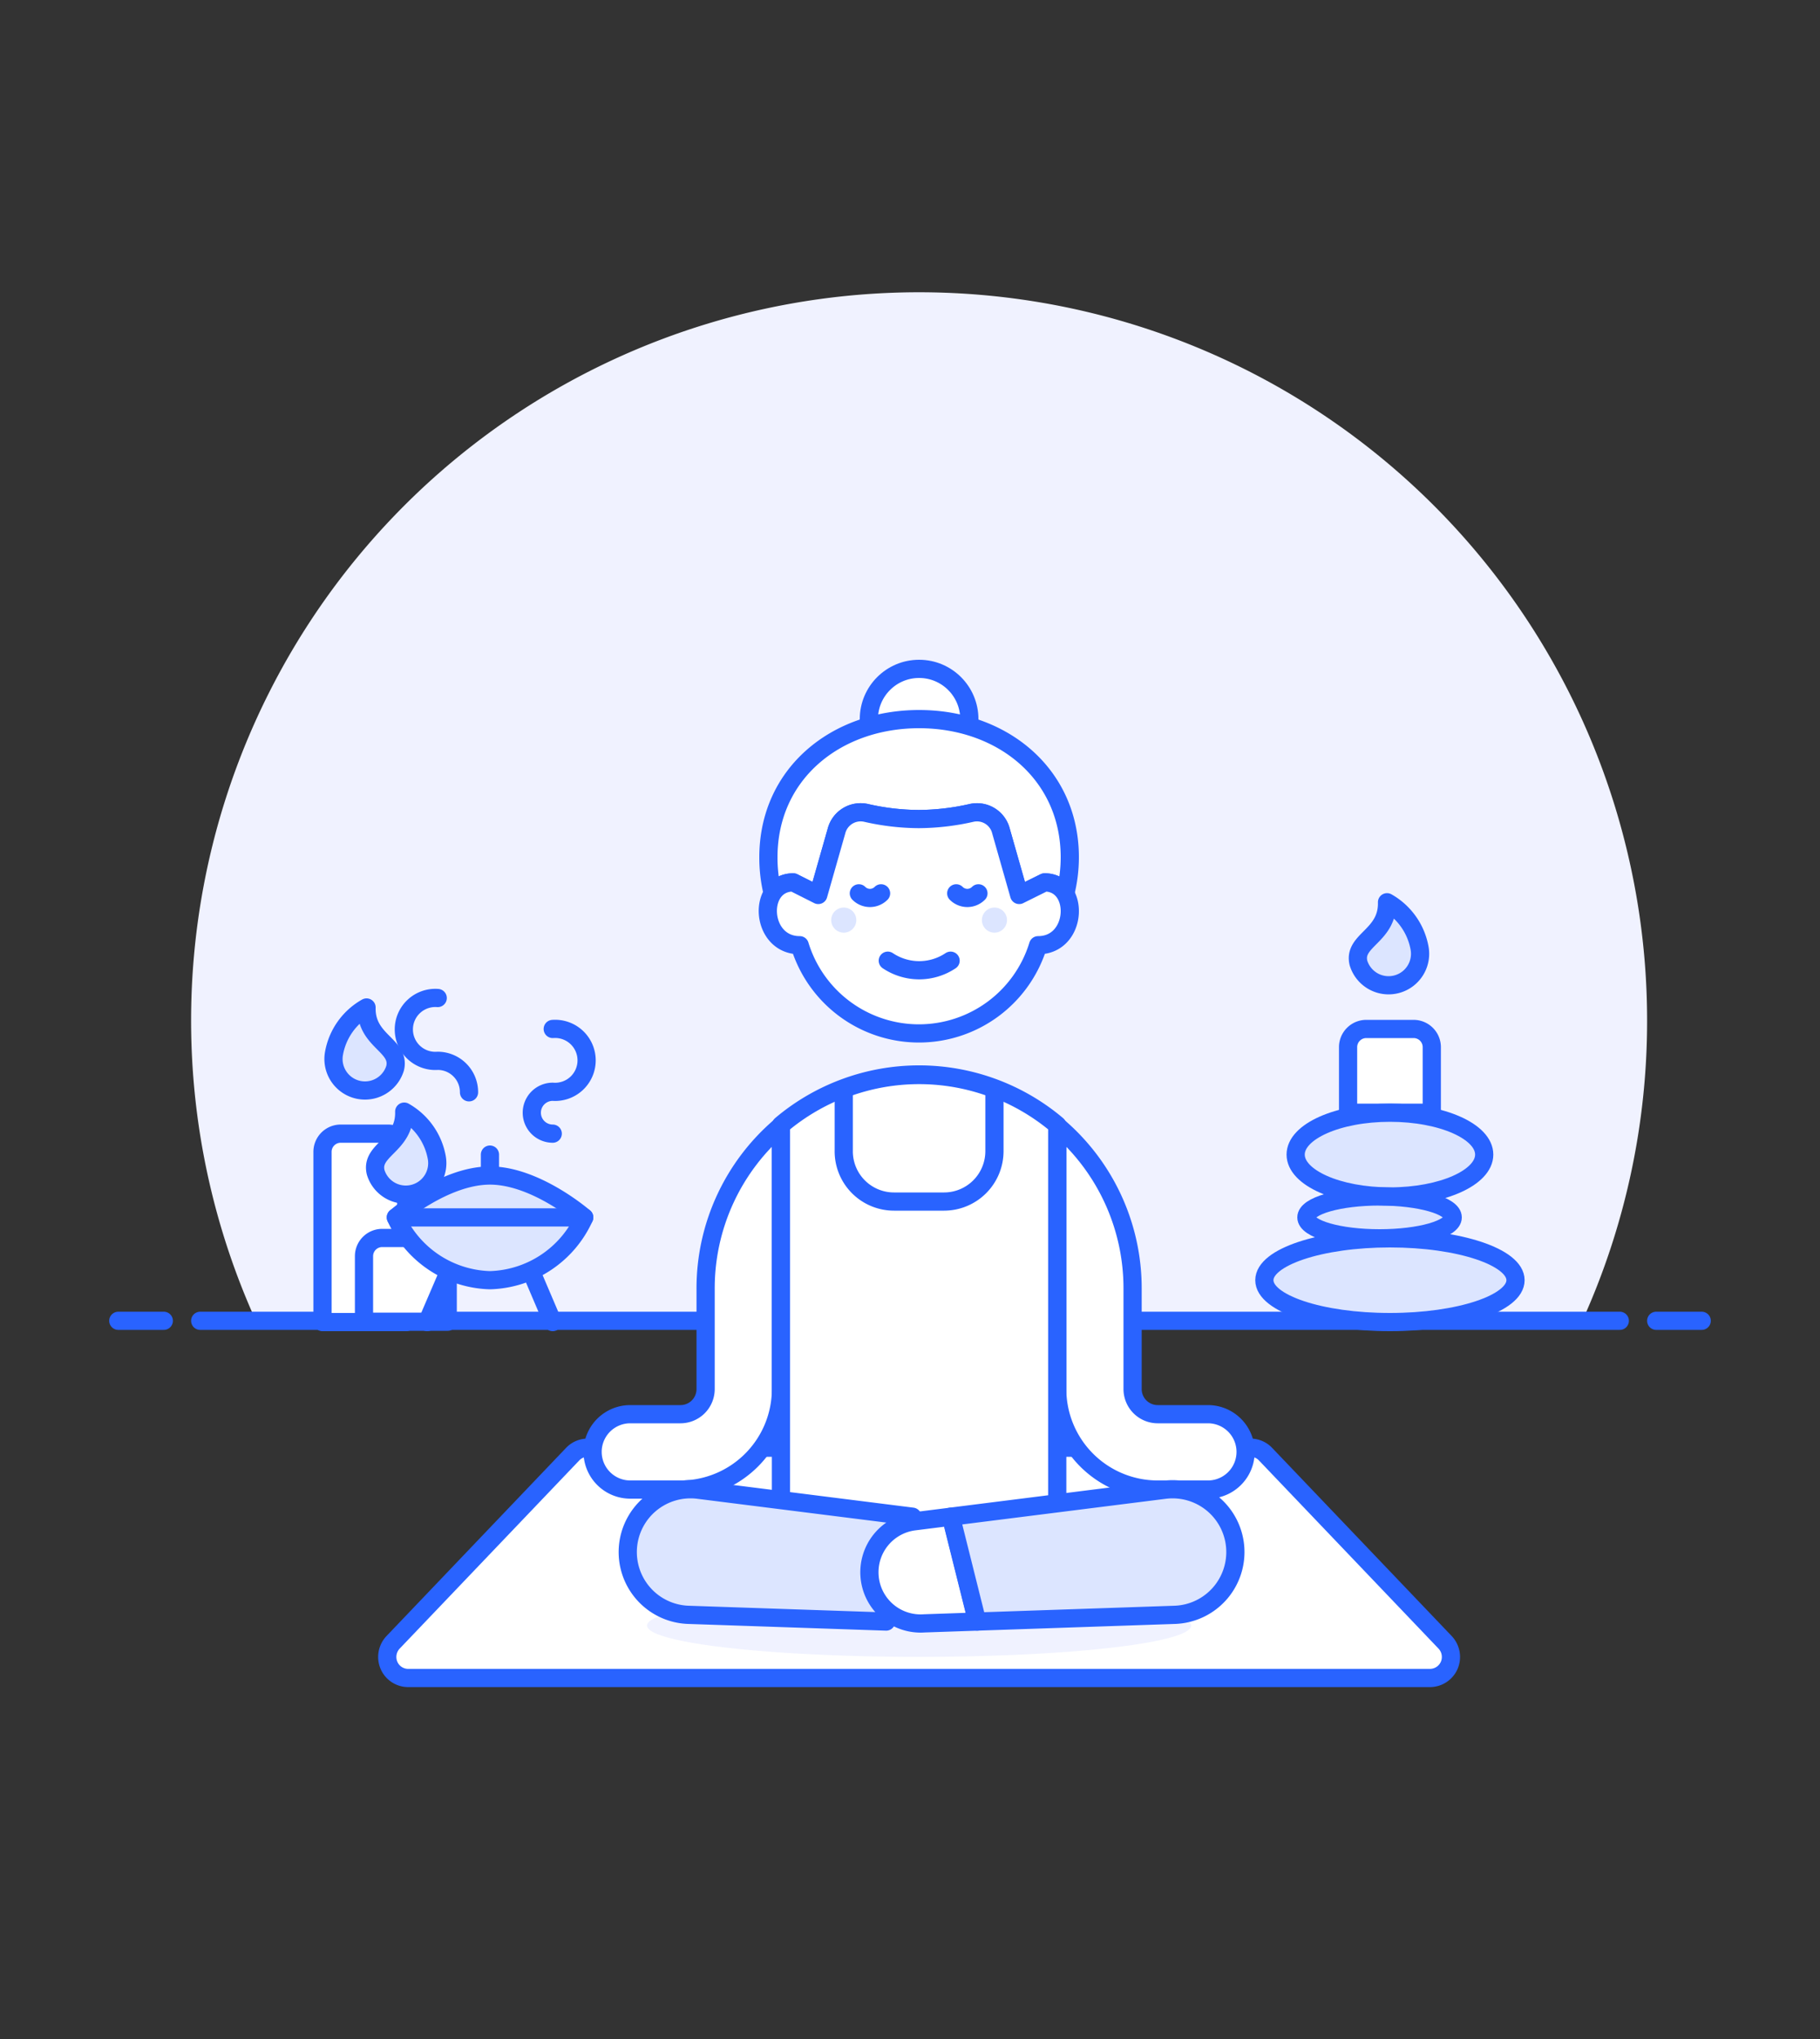 <svg id="Duotone" xmlns="http://www.w3.org/2000/svg" viewBox="0 0 100 112"><rect x="0" y="0" width="100" height="112" fill="#333333" stroke="none"/><defs><style>.cls-1{fill:#f0f2ff;}.cls-2{fill:none;}.cls-2,.cls-3,.cls-4{stroke:#2963ff;stroke-linecap:round;stroke-linejoin:round;}.cls-3,.cls-5{fill:#dce5ff;}.cls-4,.cls-6{fill:#fff;}</style></defs><title>02- spa-meditation-female-caucasian-1</title><g id="Icons"><g id="Background"><g id="New_Symbol_90-58" data-name="New Symbol 90"><path class="cls-1" d="M90.5,56.05a40,40,0,1,0-76.44,16.5H86.94A39.85,39.85,0,0,0,90.5,56.05Z"/><line class="cls-2" x1="11" y1="72.55" x2="89" y2="72.55"/><line class="cls-2" x1="6.5" y1="72.55" x2="9" y2="72.55"/><line class="cls-2" x1="91" y1="72.55" x2="93.5" y2="72.55"/></g></g><g id="Scene"><path class="cls-3" d="M18.35,57.87a1.73,1.73,0,0,0,3.36.8c.3-1.26-1.62-1.47-1.57-3.33A3.62,3.62,0,0,0,18.35,57.87Z"/><path class="cls-4" d="M18.72,62.27h2.6a1,1,0,0,1,1,1v9.35a0,0,0,0,1,0,0h-4.6a0,0,0,0,1,0,0V63.27A1,1,0,0,1,18.72,62.27Z"/><path class="cls-4" d="M21,68h2.6a1,1,0,0,1,1,1v3.6a0,0,0,0,1,0,0H20a0,0,0,0,1,0,0V69A1,1,0,0,1,21,68Z"/><path class="cls-3" d="M24,63.59a1.73,1.73,0,0,1-3.36.8c-.3-1.26,1.62-1.47,1.57-3.33A3.64,3.64,0,0,1,24,63.59Z"/><line class="cls-2" x1="26.92" y1="64.57" x2="26.92" y2="63.42"/><path class="cls-3" d="M32.1,66.87a5.86,5.86,0,0,1-5.18,3.45,5.85,5.85,0,0,1-5.17-3.45s2.63-2.3,5.17-2.3S32.1,66.87,32.1,66.87Z"/><line class="cls-2" x1="32.1" y1="66.87" x2="21.75" y2="66.87"/><line class="cls-2" x1="23.47" y1="72.62" x2="24.67" y2="69.83"/><line class="cls-2" x1="30.37" y1="72.62" x2="29.18" y2="69.83"/><path class="cls-2" d="M25.77,60a1.72,1.72,0,0,0-1.72-1.73,1.73,1.73,0,1,1,0-3.45"/><path class="cls-2" d="M30.37,62.27a1.15,1.15,0,1,1,0-2.3,1.73,1.73,0,1,0,0-3.45"/><path class="cls-4" d="M75.07,56.52h2.6a1,1,0,0,1,1,1v3.6a0,0,0,0,1,0,0h-4.6a0,0,0,0,1,0,0v-3.6A1,1,0,0,1,75.07,56.52Z"/><path class="cls-3" d="M78,52.09a1.73,1.73,0,0,1-3.36.8c-.3-1.26,1.62-1.47,1.57-3.33A3.64,3.64,0,0,1,78,52.09Z"/><ellipse class="cls-5" cx="76.37" cy="70.32" rx="6.9" ry="2.3"/><ellipse class="cls-5" cx="76.37" cy="63.42" rx="5.18" ry="2.3"/><ellipse class="cls-3" cx="75.8" cy="66.87" rx="4.02" ry="1.15"/><ellipse class="cls-2" cx="76.37" cy="70.32" rx="6.9" ry="2.3"/><ellipse class="cls-2" cx="76.37" cy="63.42" rx="5.18" ry="2.3"/><path class="cls-4" d="M79.41,90.22a1.17,1.17,0,0,1,.22,1.25,1.16,1.16,0,0,1-1.06.7H22.42a1.15,1.15,0,0,1-1.05-.7,1.17,1.17,0,0,1,.22-1.25l9.88-10.35a1.14,1.14,0,0,1,.83-.35H68.7a1.14,1.14,0,0,1,.83.35Z"/><circle class="cls-4" cx="50.5" cy="39.5" r="2.76"/><path class="cls-6" d="M43.59,48.47l1.37.69,1-3.51a1.37,1.37,0,0,1,1.62-1,13.19,13.19,0,0,0,2.9.34,13.36,13.36,0,0,0,2.91-.34,1.36,1.36,0,0,1,1.61,1l1,3.51,1.39-.69a1.26,1.26,0,0,1,1.14.62,8.24,8.24,0,0,0,.25-2c0-4.58-3.71-7.59-8.28-7.59s-8.28,3-8.28,7.59a8.21,8.21,0,0,0,.24,2A1.26,1.26,0,0,1,43.59,48.47Z"/><path class="cls-2" d="M43.59,48.47l1.37.69,1-3.51a1.37,1.37,0,0,1,1.62-1,13.19,13.19,0,0,0,2.9.34,13.36,13.36,0,0,0,2.91-.34,1.36,1.36,0,0,1,1.61,1l1,3.51,1.39-.69a1.26,1.26,0,0,1,1.14.62,8.24,8.24,0,0,0,.25-2c0-4.58-3.71-7.59-8.28-7.59s-8.28,3-8.28,7.59a8.21,8.21,0,0,0,.24,2A1.26,1.26,0,0,1,43.59,48.47Z"/><path class="cls-4" d="M57.39,48.47,56,49.16l-1-3.51a1.36,1.36,0,0,0-1.61-1,13.36,13.36,0,0,1-2.91.34,13.19,13.19,0,0,1-2.9-.34,1.37,1.37,0,0,0-1.62,1l-1,3.51-1.37-.69c-2,0-1.84,3.45.35,3.45h0a6.85,6.85,0,0,0,13.1,0h0C59.23,51.92,59.36,48.47,57.39,48.47Z"/><circle class="cls-5" cx="46.36" cy="50.54" r="0.69"/><circle class="cls-5" cx="54.64" cy="50.54" r="0.69"/><path class="cls-2" d="M48.78,52.77a3.1,3.1,0,0,0,3.45,0"/><path class="cls-2" d="M48.41,49.07a.86.86,0,0,1-1.22,0"/><path class="cls-2" d="M53.76,49.07a.86.86,0,0,1-1.22,0"/><path class="cls-4" d="M34.63,81.82a2.07,2.07,0,0,1,0-4.14h2.76a1.38,1.38,0,0,0,1.38-1.38V70.78a11.69,11.69,0,0,1,4.14-8.94V76.3a5.52,5.52,0,0,1-5.52,5.52Z"/><path class="cls-4" d="M66.37,81.82a2.07,2.07,0,0,0,0-4.14H63.61a1.38,1.38,0,0,1-1.38-1.38V70.78a11.69,11.69,0,0,0-4.14-8.94V76.3a5.52,5.52,0,0,0,5.52,5.52Z"/><path class="cls-6" d="M58.09,85.8v-24a11.75,11.75,0,0,0-15.18,0v24Z"/><path class="cls-4" d="M49.12,66h2.76a2.77,2.77,0,0,0,2.76-2.76V59.81a11.66,11.66,0,0,0-8.28,0v3.38A2.76,2.76,0,0,0,49.12,66Z"/><path class="cls-2" d="M58.09,85.8v-24a11.75,11.75,0,0,0-15.18,0v24Z"/><ellipse class="cls-1" cx="50.5" cy="89.29" rx="14.95" ry="1.72"/><path class="cls-5" d="M38.37,81.83a3.45,3.45,0,1,0-.58,6.87l10.9.37,1.44-5.76Z"/><path class="cls-2" d="M38.37,81.83a3.45,3.45,0,1,0-.58,6.87l10.9.37,1.44-5.76Z"/><path class="cls-4" d="M50.19,83.57l2.07-.26,1.44,5.76-2.92.1a2.81,2.81,0,0,1-3-2.57h0A2.82,2.82,0,0,1,50.19,83.57Z"/><path class="cls-5" d="M64,81.83a3.45,3.45,0,1,1,.58,6.87l-10.89.37-1.44-5.76Z"/><path class="cls-2" d="M64,81.83a3.45,3.45,0,1,1,.58,6.87l-10.89.37-1.44-5.76Z"/></g></g></svg>